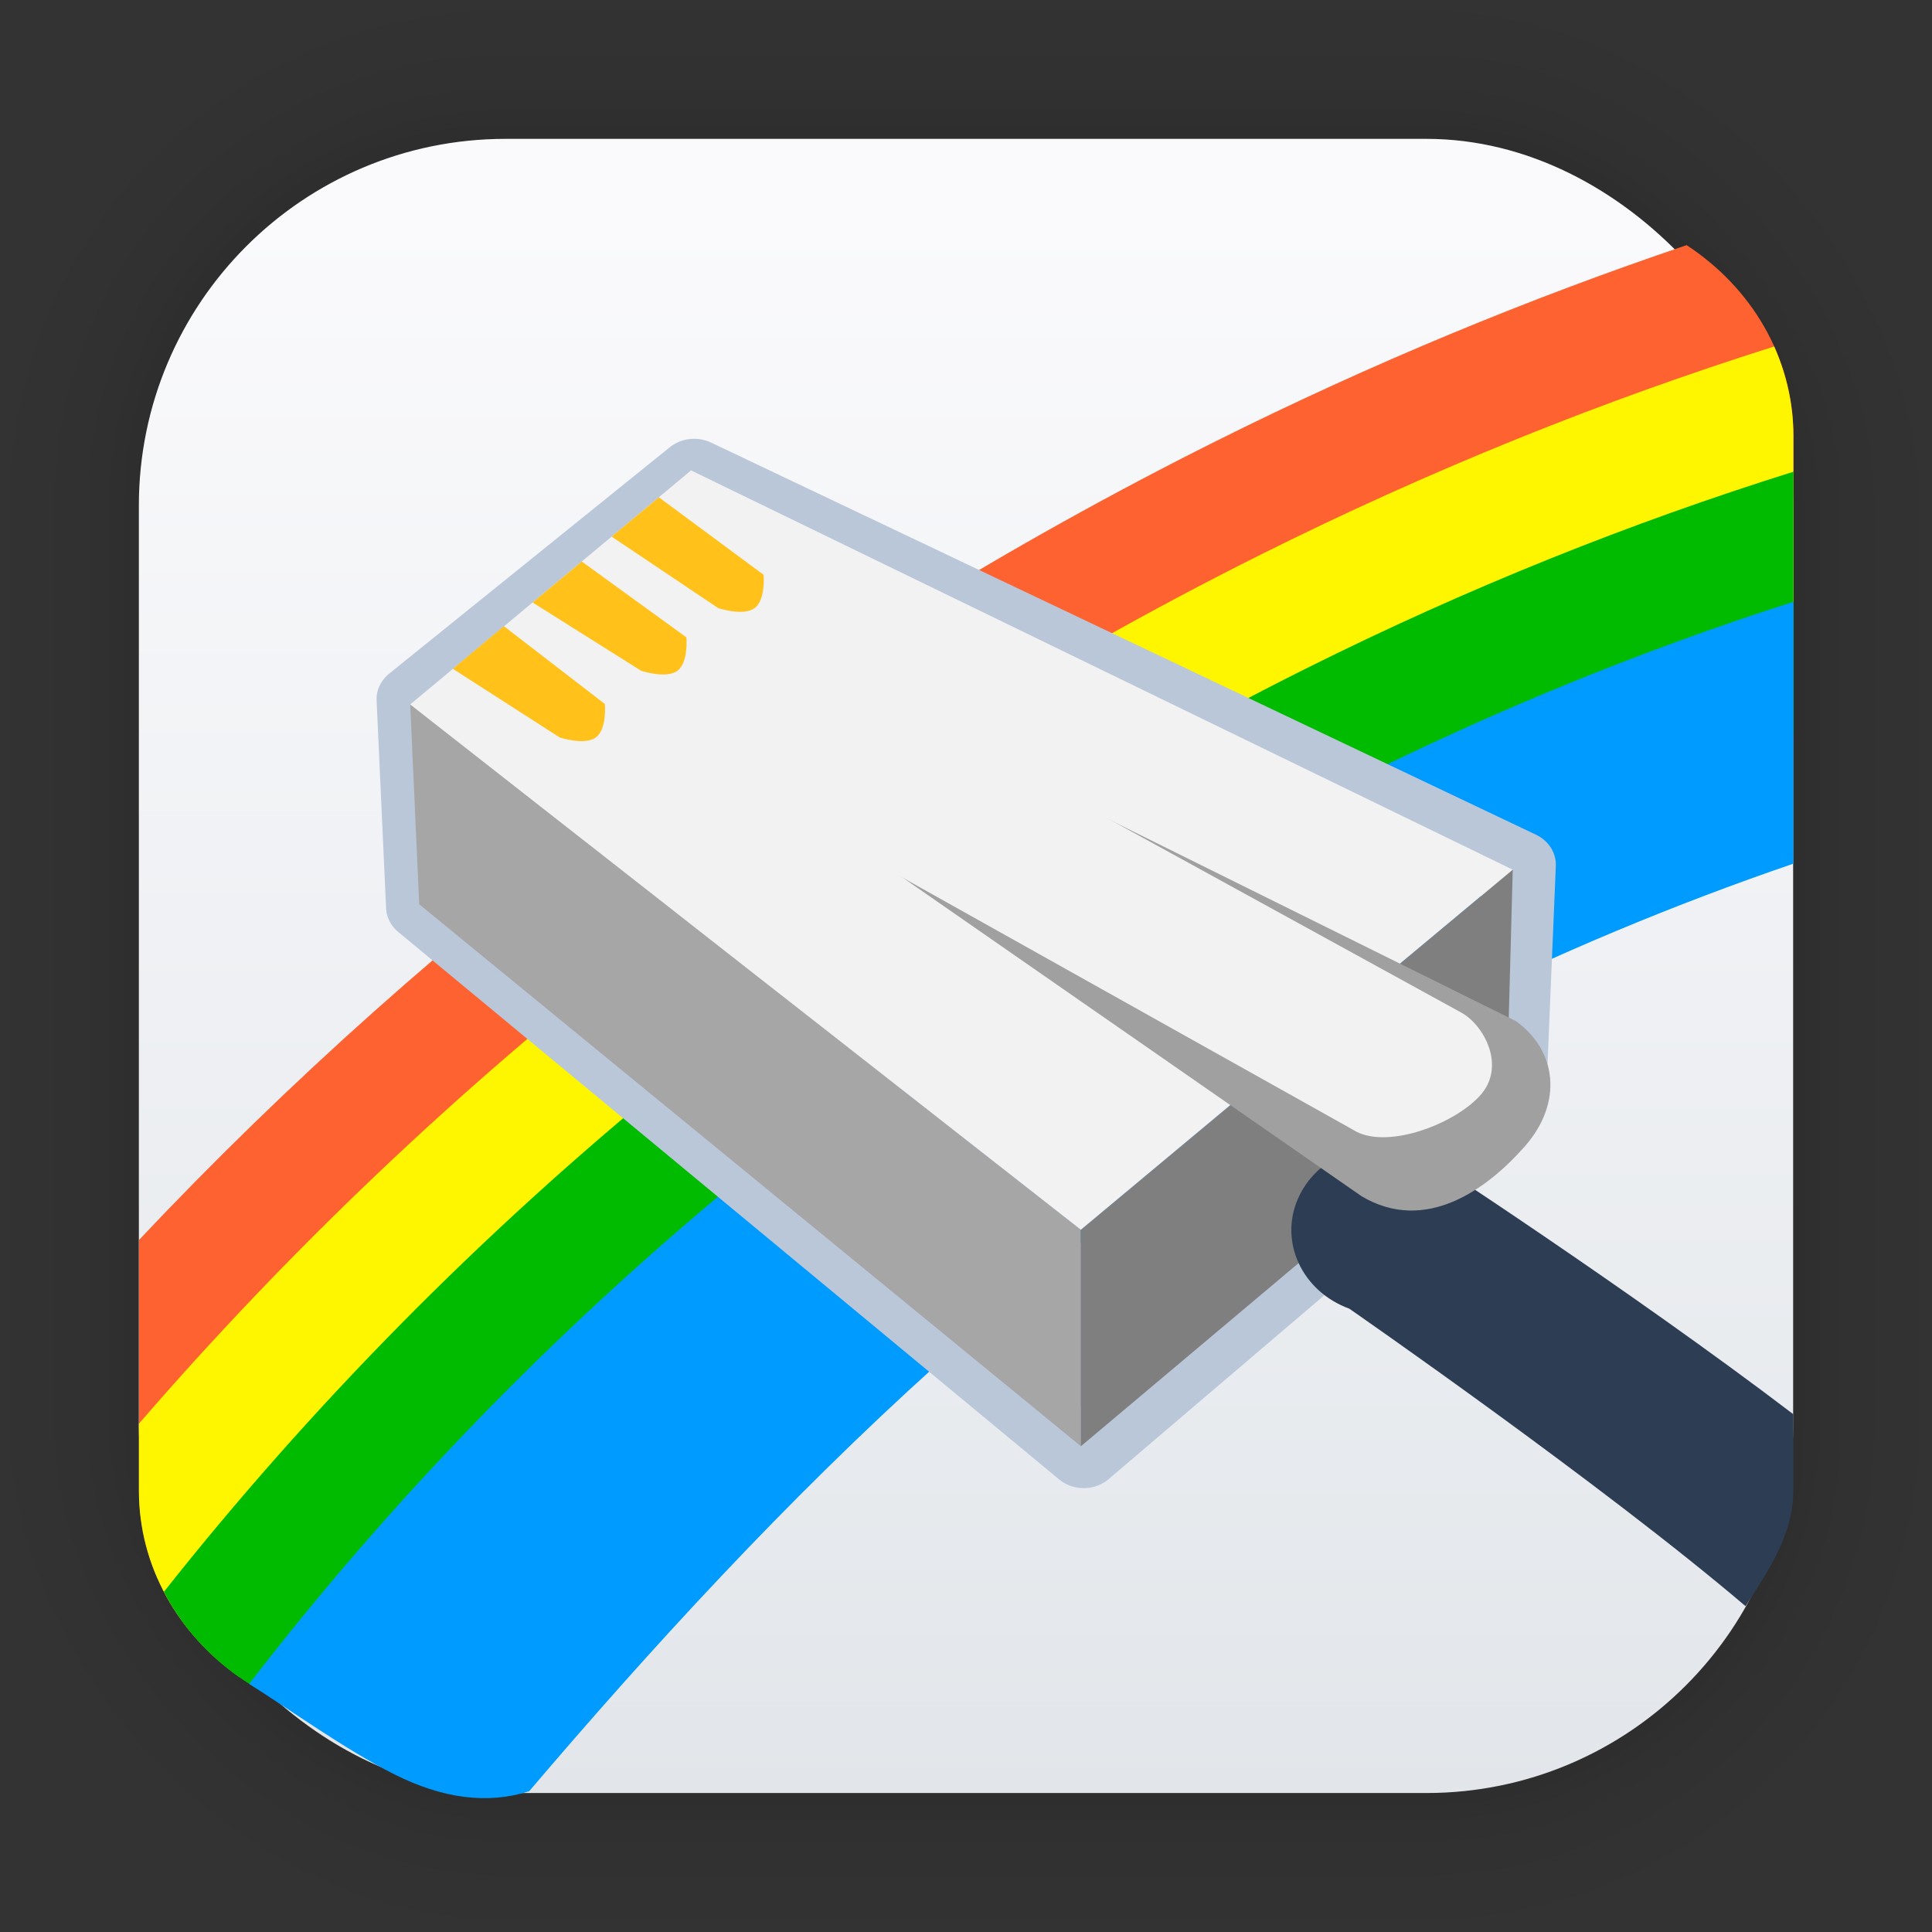 <?xml version="1.0" encoding="UTF-8" standalone="no"?>
<svg
   width="62"
   height="62"
   viewBox="0 0 16.404 16.404"
   version="1.1"
   id="svg1443"
   inkscape:version="1.4 (e7c3feb100, 2024-10-09)"
   sodipodi:docname="asbru-cm.svg"
   xmlns:inkscape="http://www.inkscape.org/namespaces/inkscape"
   xmlns:sodipodi="http://sodipodi.sourceforge.net/DTD/sodipodi-0.dtd"
   xmlns:xlink="http://www.w3.org/1999/xlink"
   xmlns="http://www.w3.org/2000/svg"
   xmlns:svg="http://www.w3.org/2000/svg"
   xmlns:rdf="http://www.w3.org/1999/02/22-rdf-syntax-ns#"
   xmlns:cc="http://creativecommons.org/ns#"
   xmlns:dc="http://purl.org/dc/elements/1.1/">
  <rect x="0" y="0" width="16.404" height="16.404" fill="#333333" stroke="none"/>
  <defs
     id="defs1437">
    <linearGradient
       gradientTransform="matrix(0.471,0,0,0.471,-53.954,-18.001)"
       gradientUnits="userSpaceOnUse"
       y2="70.68"
       x2="132.211"
       y1="42.152"
       x1="132.211"
       id="linearGradient1632"
       xlink:href="#linearGradient1630"
       inkscape:collect="always" />
    <linearGradient
       id="linearGradient1630"
       inkscape:collect="always">
      <stop
         id="stop1626"
         offset="0"
         style="stop-color:#fafafc;stop-opacity:1" />
      <stop
         id="stop1628"
         offset="1"
         style="stop-color:#e2e6ea;stop-opacity:1" />
    </linearGradient>
    <filter
       color-interpolation-filters="sRGB"
       height="1.131"
       width="1.111"
       y="-0.066"
       x="-0.055"
       id="c-9">
      <feGaussianBlur
         id="feGaussianBlur1093"
         stdDeviation="1.106" />
    </filter>
    <linearGradient
       gradientUnits="userSpaceOnUse"
       gradientTransform="matrix(0.132,0,0,0.131,-32.379,1.087)"
       y2="269.49"
       y1="235.15"
       x2="657.65"
       x1="319.21"
       id="a-12">
      <stop
         id="stop1076"
         offset="0"
         stop-color="#e54c18" />
      <stop
         id="stop1078"
         offset="1"
         stop-color="#fec350" />
    </linearGradient>
  </defs>
  <sodipodi:namedview
     id="base"
     pagecolor="#ffffff"
     bordercolor="#666666"
     borderopacity="1.0"
     inkscape:pageopacity="0.0"
     inkscape:pageshadow="2"
     inkscape:zoom="11.313709"
     inkscape:cx="29.919454"
     inkscape:cy="34.250483"
     inkscape:document-units="px"
     inkscape:current-layer="layer1"
     inkscape:document-rotation="0"
     showgrid="false"
     units="px"
     inkscape:window-width="1920"
     inkscape:window-height="998"
     inkscape:window-x="0"
     inkscape:window-y="0"
     inkscape:window-maximized="1"
     inkscape:showpageshadow="2"
     inkscape:pagecheckerboard="0"
     inkscape:deskcolor="#d1d1d1" />
  <g
     inkscape:label="Capa 1"
     inkscape:groupmode="layer"
     id="layer1">
    <g
       style="opacity:0.295"
       transform="matrix(0.471,0,0,0.471,-31.727,-18.001)"
       id="g1702">
      <rect
         ry="6.61"
         rx="6.61"
         y="40.71"
         x="69.84"
         height="29.811"
         width="29.811"
         id="rect1634"
         style="fill:none;fill-opacity:1;stroke:#000000;stroke-width:0.1;stroke-linecap:round;stroke-linejoin:round;stroke-miterlimit:4;stroke-dasharray:none;stroke-opacity:0.02" />
      <rect
         style="fill:none;fill-opacity:1;stroke:#000000;stroke-width:0.2;stroke-linecap:round;stroke-linejoin:round;stroke-miterlimit:4;stroke-dasharray:none;stroke-opacity:0.02"
         id="rect1638"
         width="29.811"
         height="29.811"
         x="69.84"
         y="40.71"
         rx="6.61"
         ry="6.61" />
      <rect
         ry="6.61"
         rx="6.61"
         y="40.71"
         x="69.84"
         height="29.811"
         width="29.811"
         id="rect1640"
         style="fill:none;fill-opacity:1;stroke:#000000;stroke-width:0.3;stroke-linecap:round;stroke-linejoin:round;stroke-miterlimit:4;stroke-dasharray:none;stroke-opacity:0.02" />
      <rect
         style="fill:none;fill-opacity:1;stroke:#000000;stroke-width:0.4;stroke-linecap:round;stroke-linejoin:round;stroke-miterlimit:4;stroke-dasharray:none;stroke-opacity:0.02"
         id="rect1642"
         width="29.811"
         height="29.811"
         x="69.84"
         y="40.71"
         rx="6.61"
         ry="6.61" />
      <rect
         ry="6.61"
         rx="6.61"
         y="40.71"
         x="69.84"
         height="29.811"
         width="29.811"
         id="rect1644"
         style="fill:none;fill-opacity:1;stroke:#000000;stroke-width:0.5;stroke-linecap:round;stroke-linejoin:round;stroke-miterlimit:4;stroke-dasharray:none;stroke-opacity:0.02" />
      <rect
         style="fill:none;fill-opacity:1;stroke:#000000;stroke-width:0.6;stroke-linecap:round;stroke-linejoin:round;stroke-miterlimit:4;stroke-dasharray:none;stroke-opacity:0.02"
         id="rect1646"
         width="29.811"
         height="29.811"
         x="69.84"
         y="40.71"
         rx="6.61"
         ry="6.61" />
      <rect
         ry="6.61"
         rx="6.61"
         y="40.71"
         x="69.84"
         height="29.811"
         width="29.811"
         id="rect1648"
         style="fill:none;fill-opacity:1;stroke:#000000;stroke-width:0.7;stroke-linecap:round;stroke-linejoin:round;stroke-miterlimit:4;stroke-dasharray:none;stroke-opacity:0.02" />
      <rect
         style="fill:none;fill-opacity:1;stroke:#000000;stroke-width:0.8;stroke-linecap:round;stroke-linejoin:round;stroke-miterlimit:4;stroke-dasharray:none;stroke-opacity:0.02"
         id="rect1650"
         width="29.811"
         height="29.811"
         x="69.84"
         y="40.71"
         rx="6.61"
         ry="6.61" />
      <rect
         ry="6.61"
         rx="6.61"
         y="40.71"
         x="69.84"
         height="29.811"
         width="29.811"
         id="rect1652"
         style="fill:none;fill-opacity:1;stroke:#000000;stroke-width:1;stroke-linecap:round;stroke-linejoin:round;stroke-miterlimit:4;stroke-dasharray:none;stroke-opacity:0.02" />
      <rect
         style="fill:none;fill-opacity:1;stroke:#000000;stroke-width:1.2;stroke-linecap:round;stroke-linejoin:round;stroke-miterlimit:4;stroke-dasharray:none;stroke-opacity:0.02"
         id="rect1654"
         width="29.811"
         height="29.811"
         x="69.84"
         y="40.71"
         rx="6.61"
         ry="6.61" />
      <rect
         ry="6.61"
         rx="6.61"
         y="40.71"
         x="69.84"
         height="29.811"
         width="29.811"
         id="rect1656"
         style="fill:none;fill-opacity:1;stroke:#000000;stroke-width:1.4;stroke-linecap:round;stroke-linejoin:round;stroke-miterlimit:4;stroke-dasharray:none;stroke-opacity:0.02" />
      <rect
         style="fill:none;fill-opacity:1;stroke:#000000;stroke-width:1.6;stroke-linecap:round;stroke-linejoin:round;stroke-miterlimit:4;stroke-dasharray:none;stroke-opacity:0.02"
         id="rect1658"
         width="29.811"
         height="29.811"
         x="69.84"
         y="40.71"
         rx="6.61"
         ry="6.61" />
      <rect
         ry="6.61"
         rx="6.61"
         y="40.71"
         x="69.84"
         height="29.811"
         width="29.811"
         id="rect1660"
         style="fill:none;fill-opacity:1;stroke:#000000;stroke-width:1.8;stroke-linecap:round;stroke-linejoin:round;stroke-miterlimit:4;stroke-dasharray:none;stroke-opacity:0.02" />
      <rect
         style="fill:none;fill-opacity:1;stroke:#000000;stroke-width:2;stroke-linecap:round;stroke-linejoin:round;stroke-miterlimit:4;stroke-dasharray:none;stroke-opacity:0.02"
         id="rect1662"
         width="29.811"
         height="29.811"
         x="69.84"
         y="40.71"
         rx="6.61"
         ry="6.61" />
      <rect
         ry="6.61"
         rx="6.61"
         y="40.71"
         x="69.84"
         height="29.811"
         width="29.811"
         id="rect1664"
         style="fill:none;fill-opacity:1;stroke:#000000;stroke-width:2.2;stroke-linecap:round;stroke-linejoin:round;stroke-miterlimit:4;stroke-dasharray:none;stroke-opacity:0.02" />
      <rect
         style="fill:none;fill-opacity:1;stroke:#000000;stroke-width:2.6;stroke-linecap:round;stroke-linejoin:round;stroke-miterlimit:4;stroke-dasharray:none;stroke-opacity:0.02"
         id="rect1666"
         width="29.811"
         height="29.811"
         x="69.84"
         y="40.71"
         rx="6.61"
         ry="6.61" />
      <rect
         ry="6.61"
         rx="6.61"
         y="40.71"
         x="69.84"
         height="29.811"
         width="29.811"
         id="rect1668"
         style="fill:none;fill-opacity:1;stroke:#000000;stroke-width:3;stroke-linecap:round;stroke-linejoin:round;stroke-miterlimit:4;stroke-dasharray:none;stroke-opacity:0.02" />
      <rect
         style="fill:none;fill-opacity:1;stroke:#000000;stroke-width:3.4;stroke-linecap:round;stroke-linejoin:round;stroke-miterlimit:4;stroke-dasharray:none;stroke-opacity:0.02"
         id="rect1670"
         width="29.811"
         height="29.811"
         x="69.84"
         y="40.71"
         rx="6.61"
         ry="6.61" />
      <rect
         ry="6.61"
         rx="6.61"
         y="40.71"
         x="69.84"
         height="29.811"
         width="29.811"
         id="rect1672"
         style="fill:none;fill-opacity:1;stroke:#000000;stroke-width:3.8;stroke-linecap:round;stroke-linejoin:round;stroke-miterlimit:4;stroke-dasharray:none;stroke-opacity:0.02" />
      <rect
         style="fill:none;fill-opacity:1;stroke:#000000;stroke-width:4.2;stroke-linecap:round;stroke-linejoin:round;stroke-miterlimit:4;stroke-dasharray:none;stroke-opacity:0.02"
         id="rect1674"
         width="29.811"
         height="29.811"
         x="69.84"
         y="40.71"
         rx="6.61"
         ry="6.61" />
      <rect
         ry="6.61"
         rx="6.61"
         y="40.71"
         x="69.84"
         height="29.811"
         width="29.811"
         id="rect1676"
         style="fill:none;fill-opacity:1;stroke:#000000;stroke-width:4.6;stroke-linecap:round;stroke-linejoin:round;stroke-miterlimit:4;stroke-dasharray:none;stroke-opacity:0.02" />
      <rect
         style="fill:none;fill-opacity:1;stroke:#000000;stroke-width:5;stroke-linecap:round;stroke-linejoin:round;stroke-miterlimit:4;stroke-dasharray:none;stroke-opacity:0.02"
         id="rect1678"
         width="29.811"
         height="29.811"
         x="69.84"
         y="40.71"
         rx="6.61"
         ry="6.61" />
    </g>
    <rect
       ry="3.114"
       rx="3.114"
       y="1.179"
       x="1.179"
       height="14.045"
       width="14.046"
       id="rect849"
       style="fill:url(#linearGradient1632);fill-opacity:1;stroke-width:1.298;stroke-linecap:round;stroke-linejoin:round" />
    <g
       id="g1"
       transform="matrix(1.021,0,0,0.94,0.773,-15.181)">
      <path
         d="m 13.267,18.365 c -1.307,0.48 -2.615,1.066 -3.911,1.769 -3.455,1.875 -6.484,4.366 -8.957,7.216 v 2.264 c 0,0.282 0.056,0.551 0.156,0.796 2.46,-3.245 5.709,-6.126 9.548,-8.209 1.349,-0.732 2.706,-1.327 4.054,-1.798 v -0.315 c 0,-0.714 -0.351,-1.342 -0.89,-1.725 z"
         fill="#fe6230"
         id="path1"
         style="stroke-width:0.265" />
      <path
         d="m 13.996,19.28 c -1.428,0.49 -2.86,1.115 -4.277,1.884 -3.672,1.993 -6.838,4.725 -9.321,7.846 v 0.604 c 0,0.688 0.327,1.295 0.833,1.682 2.345,-3.197 5.482,-6.023 9.237,-8.061 1.228,-0.666 2.461,-1.213 3.689,-1.65 v -1.496 c 0,-0.287 -0.058,-0.56 -0.16,-0.809 z"
         fill="#fef600"
         id="path2"
         style="stroke-width:0.265" />
      <path
         d="m 14.157,20.411 c -1.355,0.461 -2.712,1.05 -4.056,1.779 -3.83,2.078 -7.061,4.998 -9.495,8.338 0.306,0.642 0.924,1.103 1.661,1.188 2.188,-2.955 5.098,-5.569 8.58,-7.459 1.101,-0.598 2.208,-1.091 3.31,-1.491 v -2.354 z"
         fill="#00bb00"
         id="path3-3"
         style="stroke-width:0.265" />
      <path
         d="m 14.157,21.586 c -1.233,0.428 -2.468,0.971 -3.691,1.635 -3.712,2.014 -6.837,4.875 -9.151,8.139 0.341,0.234 0.803,0.595 1.202,0.814 0.406,0.223 0.781,0.275 1.126,0.156 1.994,-2.543 4.525,-5.386 7.572,-7.04 0.979,-0.531 1.963,-0.975 2.942,-1.339 v -2.365 z"
         fill="#009bfe"
         id="path4-6"
         style="stroke-width:0.265"
         sodipodi:nodetypes="cccsccccc" />
      <path
         d="m 5.015,20.419 -2.335,2.046 0.079,1.876 5.496,4.945 3.542,-3.279 0.079,-2.046 -6.86,-3.542 z"
         color="#000000"
         fill-rule="evenodd"
         stroke-linecap="round"
         stroke-linejoin="round"
         stroke-miterlimit="10"
         stroke-width="0.611"
         id="path5"
         style="fill:#55739d;fill-opacity:0.527;stroke:#bac7d9;stroke-opacity:1" />
      <path
         d="m 2.654,22.509 0.075,1.809 5.502,4.895 3.15e-5,-1.956 -5.577,-4.748 z"
         color="#000000"
         fill="#a6a6a6"
         fill-rule="evenodd"
         stroke-width="0.286"
         id="path6" />
      <path
         d="m 8.231,27.258 v 1.956 l 3.543,-3.237 0.049,-1.971 z"
         color="#000000"
         fill="#7f7f7f"
         fill-rule="evenodd"
         stroke-width="0.286"
         id="path7-7" />
      <path
         d="M 2.654,22.513 8.231,27.258 11.822,24.005 4.99,20.399 2.654,22.513 Z"
         color="#000000"
         fill="#f2f2f2"
         fill-rule="evenodd"
         stroke-width="0.286"
         id="path8-5" />
      <path
         d="m 3.009,22.191 0.888,0.62 c 0,0 0.207,0.075 0.301,0 0.094,-0.075 0.075,-0.302 0.075,-0.302 L 3.433,21.806 Z"
         color="#000000"
         fill="#ffc11a"
         fill-rule="evenodd"
         stroke-width="0.286"
         id="path9" />
      <path
         d="m 3.672,21.592 0.903,0.617 c 0,0 0.207,0.075 0.301,0 0.094,-0.075 0.075,-0.302 0.075,-0.302 L 4.081,21.222 Z"
         color="#000000"
         fill="#ffc11a"
         fill-rule="evenodd"
         stroke-width="0.286"
         id="path10" />
      <path
         d="m 4.329,20.997 0.887,0.646 c 0,0 0.207,0.075 0.302,0 0.094,-0.075 0.075,-0.301 0.075,-0.301 L 4.722,20.642 Z"
         color="#000000"
         fill="#ffc11a"
         fill-rule="evenodd"
         stroke-width="0.286"
         id="path11" />
      <path
         d="m 10.735,26.497 c -0.033,5.03e-4 -0.067,0.003 -0.1,0.008 -0.27,0.04 -0.498,0.22 -0.599,0.474 -0.156,0.392 0.036,0.836 0.428,0.992 0,0 2.095,1.577 3.295,2.687 0.188,-0.317 0.397,-0.646 0.397,-1.042 V 28.924 c -1.365,-1.129 -3.128,-2.373 -3.128,-2.373 -0.093,-0.037 -0.193,-0.055 -0.293,-0.053 z"
         stroke-width="0.07"
         id="path12"
         sodipodi:nodetypes="cccccscccc"
         style="fill:#2d3d53;fill-opacity:1" />
      <path
         d="m 5.97,23.489 4.597,3.467 c 0.528,0.339 1.037,-0.057 1.357,-0.452 0.32,-0.396 0.264,-0.867 -0.075,-1.131 L 6.949,22.736 Z"
         color="#000000"
         fill="#a0a0a1"
         fill-rule="evenodd"
         stroke-width="0.286"
         id="path13" />
      <path
         d="m 5.781,23.489 4.711,2.864 c 0.264,0.188 0.829,-0.038 1.055,-0.302 0.226,-0.264 0.038,-0.641 -0.151,-0.754 L 6.912,22.623 Z"
         color="#000000"
         fill="#f2f2f2"
         fill-rule="evenodd"
         stroke-width="0.286"
         id="path14" />
    </g>
  </g>
</svg>
